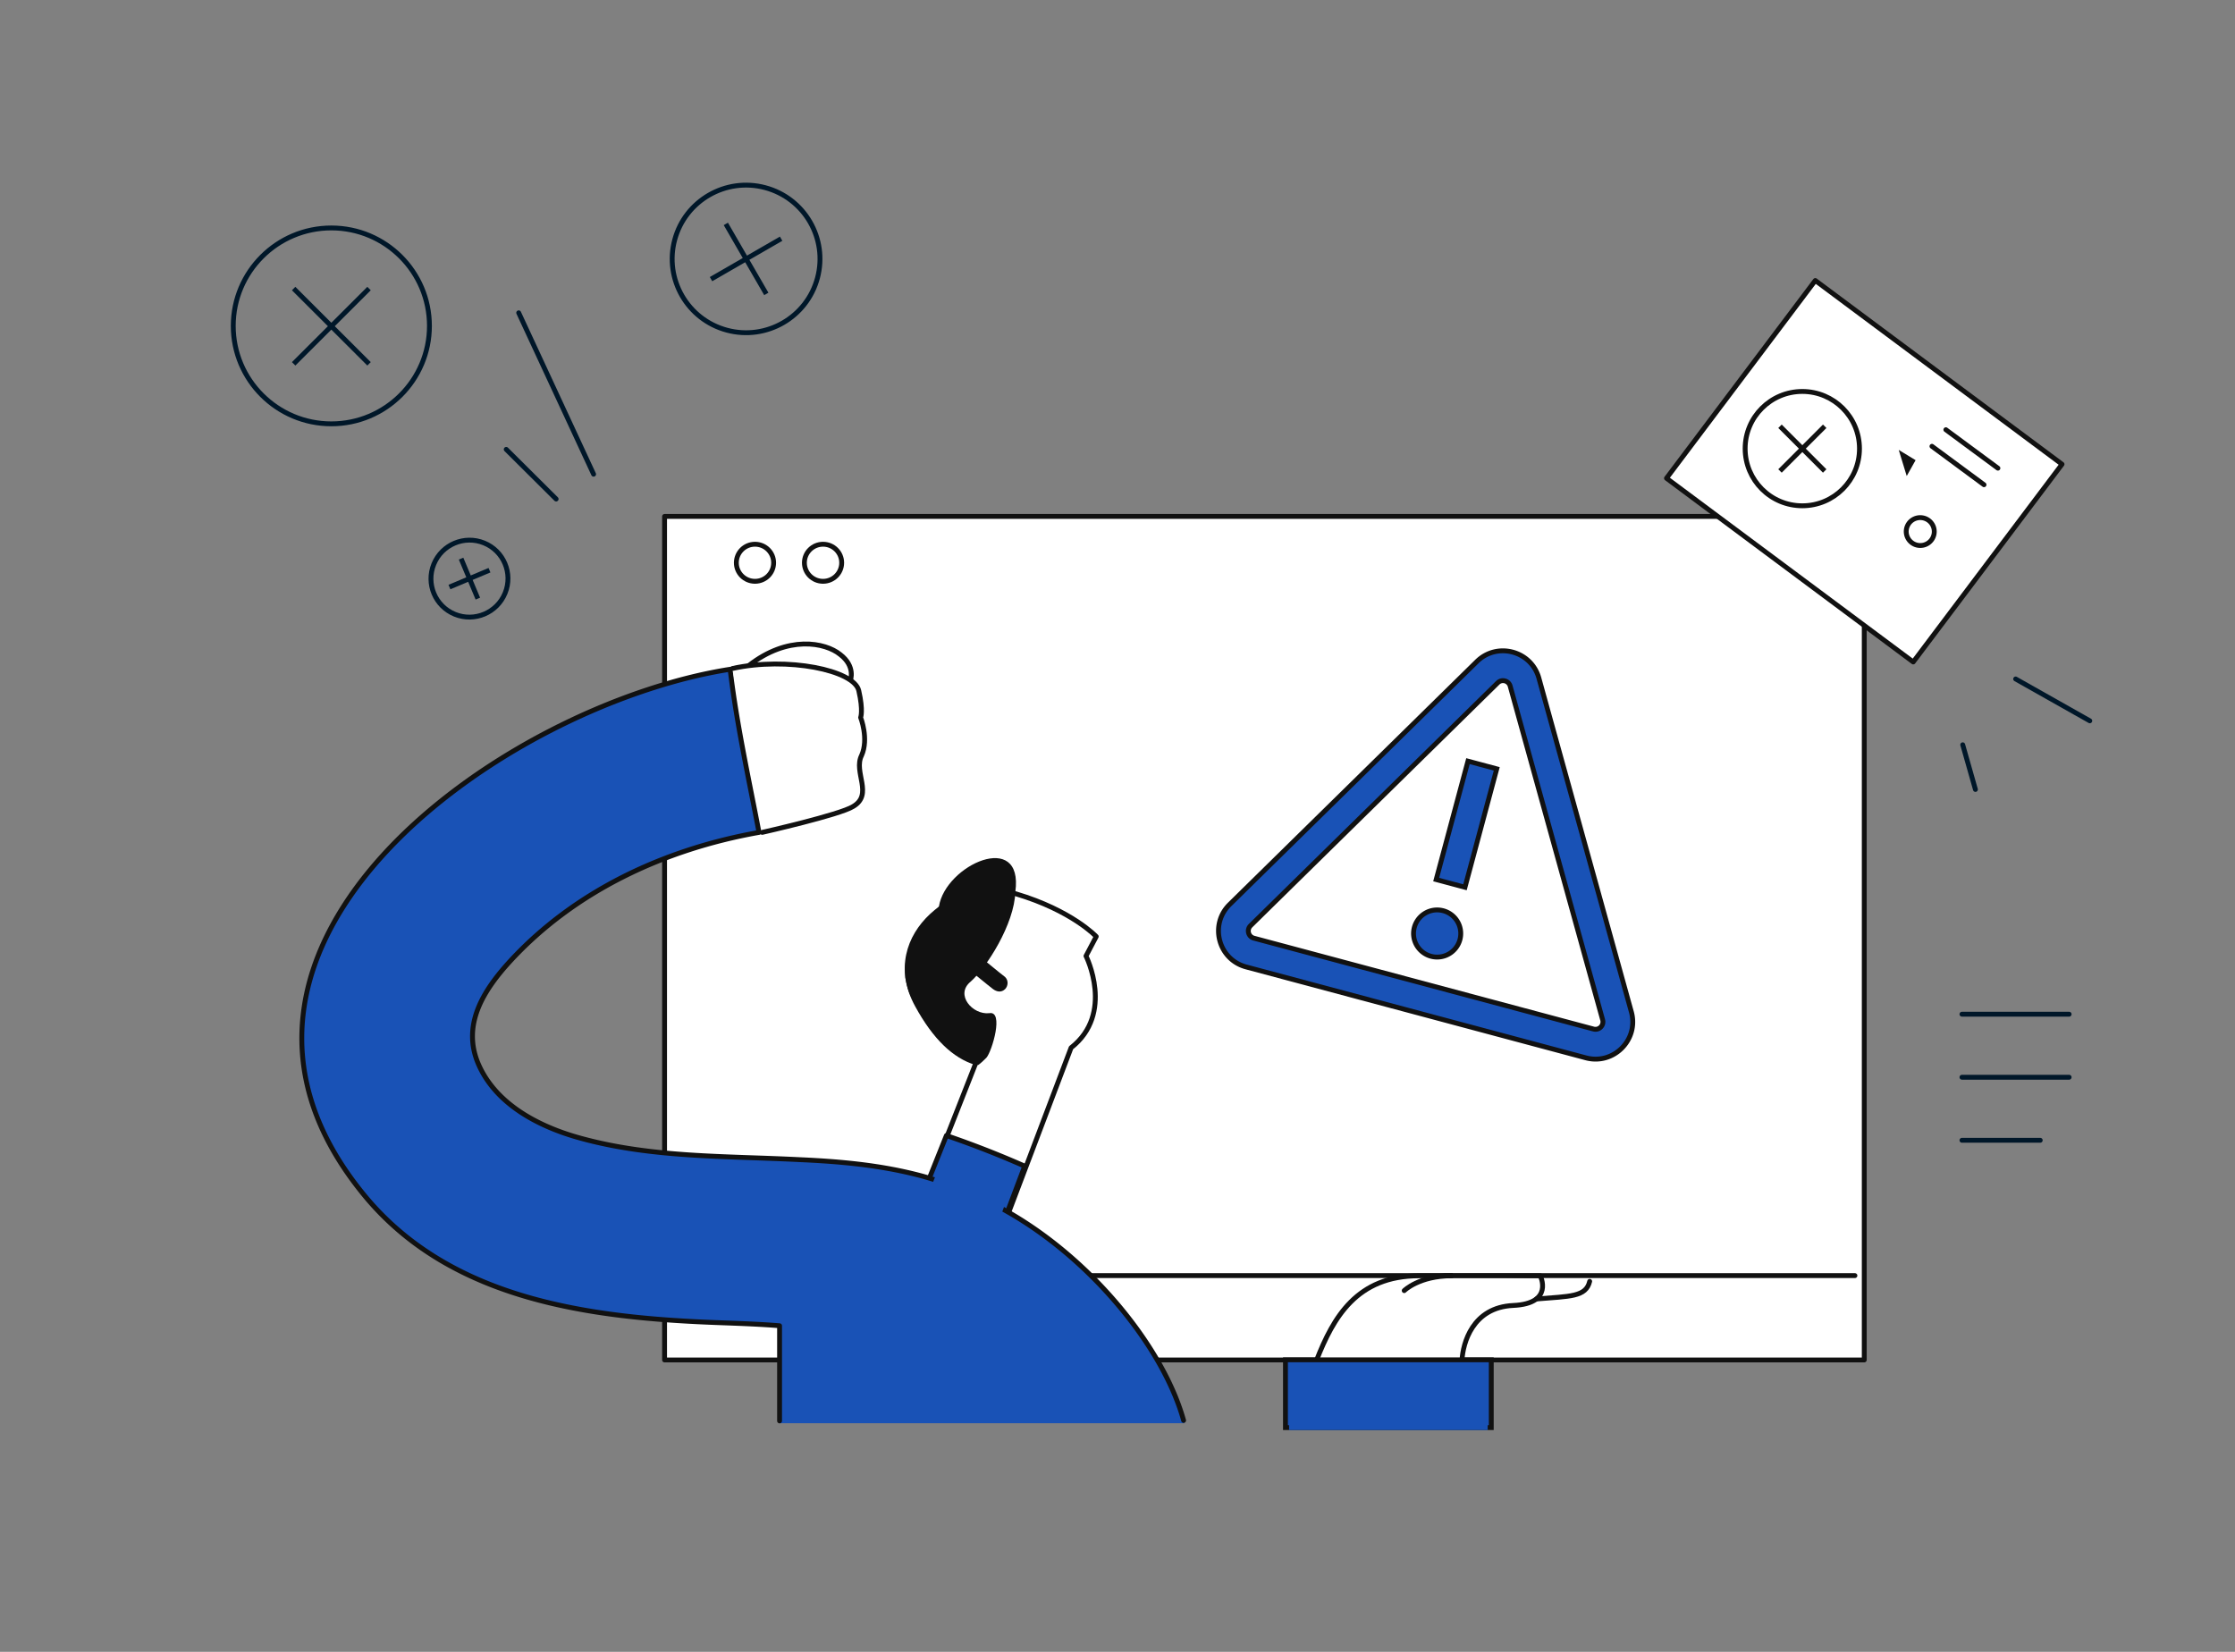 <svg xmlns="http://www.w3.org/2000/svg" width="460" height="340" fill="none"><rect width="100%" height="100%" fill="#808080" stroke="none"/><path fill="#ffffff" stroke="#111111" stroke-linecap="round" stroke-linejoin="round" stroke-miterlimit="10" d="M383.696 106.294H136.78v173.627h246.916V106.294Z"/><path stroke="#111111" stroke-linecap="round" stroke-linejoin="round" stroke-miterlimit="10" d="M155.388 119.65c2.119 0 3.837-1.708 3.837-3.816 0-2.107-1.718-3.816-3.837-3.816s-3.837 1.709-3.837 3.816c0 2.108 1.718 3.816 3.837 3.816ZM169.395 119.65c2.12 0 3.837-1.708 3.837-3.816 0-2.107-1.717-3.816-3.837-3.816-2.119 0-3.837 1.709-3.837 3.816 0 2.108 1.718 3.816 3.837 3.816ZM221.963 262.559h159.814"/><path stroke="#001729" stroke-linecap="round" stroke-linejoin="round" stroke-miterlimit="10" d="M403.801 208.753h22.063M403.801 221.729h22.063M403.801 234.705h16.116"/><path stroke="#111111" stroke-linecap="round" stroke-linejoin="round" stroke-miterlimit="10" d="M298.706 262.559c-6.715 0-9.784 3.053-9.784 3.053"/><path fill="#ffffff" stroke="#111111" stroke-linecap="round" stroke-linejoin="round" stroke-miterlimit="10" d="M188.789 206.884c3.645 6.678 7.674 10.494 12.087 11.829l-11.703 29.765 15.732 8.204 15.54-41.022c9.017-7.059 3.07-18.889 3.07-18.889l2.11-4.006s-4.988-5.343-16.499-8.777c-11.128-3.816-28.395 8.204-20.337 22.896Z"/><path fill="#111111" d="M199.767 202.055c3.261-2.862 9.017-11.83 9.209-18.508 1.726-12.783-14.389-5.533-15.732 3.053-4.315 4.291-7.415 7.969-6.907 14.691.68 3.653 1.281 3.884 2.302 5.915 3.645 7.06 8.058 10.685 12.662 12.021.576-.382 1.152-.954 1.727-1.527 1.151-1.335 3.645-9.731.576-9.158-3.454.381-7.099-3.816-3.837-6.487Z"/><path fill="#1952b6" stroke="#111111" stroke-linecap="round" stroke-linejoin="round" stroke-miterlimit="10" d="m194.784 233.727-5.947 14.882 15.732 8.205 6.331-16.791a201.825 201.825 0 0 0-16.116-6.296Z"/><path fill="#111111" d="M206.872 201.101c-1.727-1.336-3.262-2.671-4.989-4.007-.767-.572-1.726-.763-2.494 0-.575.573-.767 1.908 0 2.481 1.727 1.335 3.262 2.671 4.988 4.006.768.573 1.727.764 2.495 0 .575-.572.767-1.717 0-2.48Z"/><path fill="#1952b6" d="M243.797 292.941h-83.349v-20.064c-3.968-.317-7.935-.463-11.903-.61-27.051-.953-56.405-4.579-74.247-27.093-40.673-50.943 29.737-100.17 75.974-107.42 1.343 11.257 3.837 22.514 5.947 33.581-19.377 3.434-37.987 12.02-51.417 26.712-5.372 5.914-9.784 12.974-6.33 20.988 3.644 8.395 12.662 12.974 21.103 15.263 14.581 4.007 29.737 3.626 44.894 4.389 8.633.381 17.075 1.145 25.516 3.434a78.37 78.37 0 0 1 17.483 7.35c17.73 10.139 32.304 28.903 36.329 43.47Z"/><path stroke="#111111" stroke-linecap="round" stroke-linejoin="round" stroke-miterlimit="10" d="M243.605 292.366c-4.025-14.567-18.407-32.756-36.137-42.895a78.37 78.37 0 0 0-17.483-7.35c-8.441-2.289-16.883-3.053-25.516-3.434-15.157-.763-30.313-.382-44.894-4.389-8.441-2.289-17.459-6.868-21.104-15.263-3.453-8.014.96-15.074 6.331-20.988 13.43-14.692 32.04-23.278 51.417-26.712-2.11-11.067-4.604-22.324-5.947-33.581-46.237 7.25-116.647 56.477-75.974 107.42 17.842 22.514 47.196 26.14 74.247 27.093 3.968.147 7.935.293 11.903.61v19.585"/><path fill="#1952b6" d="m190.321 247.533 3.338-8.246 14.295 5.54-2.844 7.804-14.789-5.098Z"/><path fill="#ffffff" d="M154.109 136.992c8.058-6.297 15.732-4.77 18.802-2.29 3.261 2.481 2.11 5.343 2.11 5.343"/><path stroke="#111111" stroke-linecap="round" stroke-linejoin="round" stroke-miterlimit="10" d="M154.109 136.992c8.058-6.297 15.732-4.77 18.802-2.29 3.261 2.481 2.11 5.343 2.11 5.343"/><path fill="#ffffff" d="M150.742 137.595c11.32-2.48 25.047.349 26.006 4.547.96 4.197.384 5.533.384 5.533s1.727 4.388.192 7.823c-1.727 3.434 2.494 8.013-1.727 10.494-2.686 1.717-18.721 5.336-18.721 5.336"/><path stroke="#111111" stroke-linecap="round" stroke-linejoin="round" stroke-miterlimit="10" d="M150.742 137.595c11.32-2.48 25.047.349 26.006 4.547.96 4.197.384 5.533.384 5.533s1.727 4.388.192 7.823c-1.727 3.434 2.494 8.013-1.727 10.494-2.686 1.717-18.721 5.336-18.721 5.336"/><path fill="#ffffff" d="M270.973 279.961c3.454-8.776 8.25-17.362 21.104-17.362 7.213 0 17.671.381 25.298.526H327.5s1.125 5.063-10.918 3.898c-.841.871-2.388 1.557-5.128 1.681-8.441.382-10.36 7.823-10.551 11.257"/><path stroke="#111111" stroke-linecap="round" stroke-linejoin="round" stroke-miterlimit="10" d="M270.973 279.961c3.454-8.776 8.25-17.362 21.104-17.362h24.941s2.878 5.724-5.564 6.105c-8.441.382-10.36 7.823-10.551 11.257"/><path stroke="#111111" stroke-linecap="round" stroke-linejoin="round" stroke-miterlimit="10" d="M316.248 267.366c6.906-.572 10.168-.381 10.935-3.625"/><path fill="#1952b6" stroke="#111111" d="M264.569 279.893h42.359v13.95h-42.359v-13.95Z"/><path fill="#1952b6" d="M265.316 294.343v-7.475h40.873v7.475h-40.873Z"/><path stroke="#111111" stroke-linecap="round" stroke-linejoin="round" stroke-miterlimit="10" d="M298.793 262.597c-6.715 0-9.784 3.052-9.784 3.052"/><path stroke="#001729" stroke-linecap="round" stroke-linejoin="round" stroke-miterlimit="10" d="m122.173 97.605-15.417-33.219M114.464 102.715l-10.277-10.221"/><path fill="#001729" fill-rule="evenodd" d="M103.494 121.894c-1.555 3.799-5.892 5.623-9.684 4.08-3.793-1.544-5.61-5.873-4.055-9.672 1.555-3.799 5.892-5.623 9.684-4.08 3.793 1.544 5.61 5.874 4.055 9.672Zm.926.377c-1.764 4.309-6.684 6.381-10.99 4.628-4.305-1.752-6.365-6.666-4.601-10.974 1.764-4.308 6.684-6.38 10.99-4.628 4.304 1.753 6.365 6.666 4.601 10.974Zm-11.723-.977 3.66-1.541 1.532 3.654.923-.387-1.533-3.655 3.66-1.542-.387-.921-3.66 1.541-1.532-3.654-.923.387 1.533 3.656-3.66 1.541.387.921Z" clip-rule="evenodd"/><path stroke="#001729" stroke-linecap="round" stroke-linejoin="round" stroke-miterlimit="10" d="m406.575 162.495-2.614-9.198M430.114 148.366l-15.261-8.612"/><path fill="#ffffff" stroke="#111111" stroke-linecap="round" stroke-linejoin="round" stroke-miterlimit="10" d="m424.401 95.554-50.784-37.818-30.628 40.697 50.785 37.818 30.627-40.697Z"/><path stroke="#111111" stroke-linecap="round" stroke-linejoin="round" stroke-miterlimit="10" d="m400.491 88.451 10.71 7.911M397.631 91.862l10.71 7.91M392.803 110.977a2.896 2.896 0 0 0 3.993.841 2.86 2.86 0 0 0 .84-3.971 2.898 2.898 0 0 0-3.994-.841 2.86 2.86 0 0 0-.839 3.971Z"/><path fill="#111111" d="m390.79 92.606 3.472 2.113-1.828 3.261-1.644-5.374Z"/><path fill="#ffffff" d="M257 189.445 304.048 139h8.53L333 210.797 325.762 214 257 194.783v-5.338Z"/><path fill="#1952b6" fill-rule="evenodd" d="m328.693 205.736-.026-.091-16.672-60.176-.019-.068-.42-1.516-.738-2.664a1.533 1.533 0 0 0-2.553-.683l-1.973 1.938-1.123 1.104-.05.049-44.568 43.789-.068.067-1.239 1.218-1.858 1.825a1.533 1.533 0 0 0 .678 2.574l2.515.673 1.677.449.092.024 61.343 16.415.092.024 1.678.449 2.515.673a1.534 1.534 0 0 0 1.875-1.891l-.695-2.508-.463-1.674Zm-2.307 11.997-69.912-18.707c-5.73-1.534-7.619-8.712-3.386-12.87l50.879-49.991c4.169-4.096 11.203-2.214 12.763 3.416l19.033 68.697c1.583 5.714-3.647 10.988-9.377 9.455Zm-30.794-36.693 6.539-24.373 5.925 1.585-6.539 24.374-5.925-1.586Zm4.889 12.36a4.853 4.853 0 0 0-3.436-5.943 4.86 4.86 0 0 0-5.951 3.431 4.851 4.851 0 0 0 3.436 5.943 4.86 4.86 0 0 0 5.951-3.431Z" clip-rule="evenodd"/><path fill="#111111" d="m328.667 205.645.482-.134-.482.134Zm.026.091-.482.134.482-.134Zm-16.698-60.267-.482.134.482-.134Zm-.019-.068.482-.133-.482.133Zm-.42-1.516.482-.134-.482.134Zm-.738-2.664-.482.133.482-.133Zm-2.553-.683.351.356-.351-.356Zm-1.973 1.938-.35-.356.35.356Zm-1.123 1.104.35.356-.35-.356Zm-.05.049-.35-.356.35.356Zm-44.568 43.789-.35-.356.35.356Zm-.068.067.351.356-.351-.356Zm-1.239 1.218.35.356-.35-.356Zm-1.858 1.825-.35-.357.35.357Zm.678 2.574.129-.483-.129.483Zm2.515.673-.13.483.13-.483Zm1.677.449.13-.483-.13.483Zm61.435 16.439-.129.482.129-.482Zm.092.024.129-.483-.129.483Zm6.068-.769.482-.134-.482.134Zm-.695-2.508.482-.134-.482.134Zm-72.682-8.384-.129.483.129-.483Zm69.912 18.707.13-.483-.13.483Zm-73.298-31.577-.351-.357.351.357Zm50.879-49.991-.351-.356.351.356Zm12.763 3.416-.482.133.482-.133Zm19.033 68.697.482-.134-.482.134Zm-33.632-51.611.13-.483-.483-.129-.13.483.483.129Zm-6.539 24.373-.483-.129-.13.483.483.129.13-.483Zm12.464-22.788.483.13.13-.483-.483-.13-.13.483Zm-6.539 24.374-.13.483.483.129.13-.483-.483-.129Zm-6.987 14.205.129-.483-.129.483Zm33.655 8.948.026.091.964-.267-.026-.092-.964.268Zm-16.672-60.176 16.672 60.176.964-.268-16.672-60.176-.964.268Zm-.019-.068.019.068.964-.268-.019-.067-.964.267Zm-.42-1.517.42 1.517.964-.267-.42-1.517-.964.267Zm-.738-2.664.738 2.664.964-.267-.738-2.664-.964.267Zm-1.72-.46a1.033 1.033 0 0 1 1.72.46l.964-.267c-.414-1.493-2.279-1.992-3.385-.906l.701.713Zm-1.973 1.939 1.973-1.939-.701-.713-1.973 1.939.701.713Zm-1.124 1.103 1.124-1.103-.701-.713-1.123 1.103.7.713Zm-.05.049.05-.049-.7-.713-.05.05.7.712Zm-44.568 43.79 44.568-43.79-.7-.712-44.568 43.789.7.713Zm-.067.066.067-.066-.7-.713-.068.067.701.712Zm-1.24 1.218 1.24-1.218-.701-.712-1.24 1.217.701.713Zm-1.857 1.825 1.857-1.825-.701-.713-1.857 1.825.701.713Zm.456 1.735a1.033 1.033 0 0 1-.456-1.735l-.701-.713c-1.123 1.103-.622 3.007.898 3.414l.259-.966Zm2.515.673-2.515-.673-.259.966 2.515.673.259-.966Zm1.678.449-1.678-.449-.259.966 1.678.449.259-.966Zm.092.024-.092-.024-.259.966.092.024.259-.966Zm61.343 16.415-61.343-16.415-.259.966 61.343 16.414.259-.965Zm.091.024-.091-.024-.259.965.091.025.259-.966Zm1.678.449-1.678-.449-.259.966 1.678.449.259-.966Zm2.515.673-2.515-.673-.259.966 2.515.673.259-.966Zm1.264-1.274a1.033 1.033 0 0 1-1.264 1.274l-.259.966c1.52.407 2.907-.992 2.487-2.508l-.964.268Zm-.695-2.509.695 2.509.964-.268-.695-2.508-.964.267Zm-.463-1.673.463 1.673.964-.267-.463-1.673-.964.267Zm-71.866-6.361 69.912 18.707.259-.966-69.912-18.707-.259.966Zm-3.608-13.71c-4.508 4.43-2.496 12.076 3.608 13.71l.259-.966c-5.356-1.433-7.122-8.144-3.166-12.031l-.701-.713Zm50.879-49.99-50.879 49.99.701.713 50.879-49.99-.701-.713Zm13.596 3.638c-1.661-5.996-9.155-8.002-13.596-3.638l.701.713c3.897-3.829 10.473-2.07 11.931 3.192l.964-.267Zm19.033 68.697-19.033-68.697-.964.267 19.033 68.698.964-.268Zm-9.988 10.072c6.103 1.633 11.674-3.985 9.988-10.072l-.964.268c1.48 5.341-3.409 10.271-8.765 8.838l-.259.966Zm-24.609-61.678-6.539 24.373.966.258 6.539-24.373-.966-.258Zm6.538 1.231-5.925-1.585-.259.966 5.925 1.585.259-.966ZM302 182.755l6.539-24.373-.966-.259-6.539 24.373.966.259Zm-6.538-1.232 5.925 1.586.259-.966-5.925-1.586-.259.966Zm1.453 6.417a4.353 4.353 0 0 1 3.083 5.331l.966.258a5.352 5.352 0 0 0-3.79-6.555l-.259.966Zm-5.338 3.078a4.359 4.359 0 0 1 5.338-3.078l.259-.966a5.36 5.36 0 0 0-6.563 3.785l.966.259Zm3.082 5.33a4.35 4.35 0 0 1-3.082-5.33l-.966-.259a5.351 5.351 0 0 0 3.789 6.555l.259-.966Zm5.339-3.077a4.36 4.36 0 0 1-5.339 3.077l-.259.966a5.36 5.36 0 0 0 6.564-3.785l-.966-.258Z"/><path stroke="#111111" d="M382.713 92.34c0 6.498-5.268 11.766-11.767 11.766-6.498 0-11.767-5.268-11.767-11.767 0-6.498 5.269-11.766 11.767-11.766 6.499 0 11.767 5.268 11.767 11.766ZM366.353 96.94l9.2-9.2m-9.2 0 9.2 9.2"/><path fill="#001729" fill-rule="evenodd" d="M87.886 67.079c0 10.857-8.813 19.66-19.689 19.66-10.875 0-19.689-8.803-19.689-19.66s8.814-19.66 19.69-19.66c10.875 0 19.688 8.803 19.688 19.66Zm1 0c0 11.41-9.262 20.66-20.689 20.66-11.426 0-20.689-9.25-20.689-20.66s9.263-20.66 20.69-20.66c11.426 0 20.688 9.25 20.688 20.66Zm-28.094 8.163 7.405-7.395 7.406 7.395.706-.707-7.404-7.394 7.404-7.394-.706-.708-7.406 7.395-7.405-7.395-.706.708 7.404 7.394-7.404 7.394.706.707ZM167.763 57.096c-2.102 7.834-10.166 12.484-18.013 10.385-7.848-2.1-12.503-10.155-10.401-17.988 2.102-7.834 10.166-12.485 18.013-10.385 7.848 2.1 12.503 10.154 10.401 17.988Zm.966.258c-2.245 8.368-10.859 13.335-19.239 11.092-8.38-2.242-13.353-10.844-11.107-19.212 2.245-8.368 10.859-13.334 19.239-11.092 8.379 2.242 13.352 10.844 11.107 19.212Zm-22.138.533 6.782-3.91 3.915 6.772.866-.5-3.915-6.772 6.781-3.91-.499-.865-6.782 3.91-3.915-6.773-.866.5 3.914 6.772-6.78 3.91.499.866Z" clip-rule="evenodd"/></svg>
